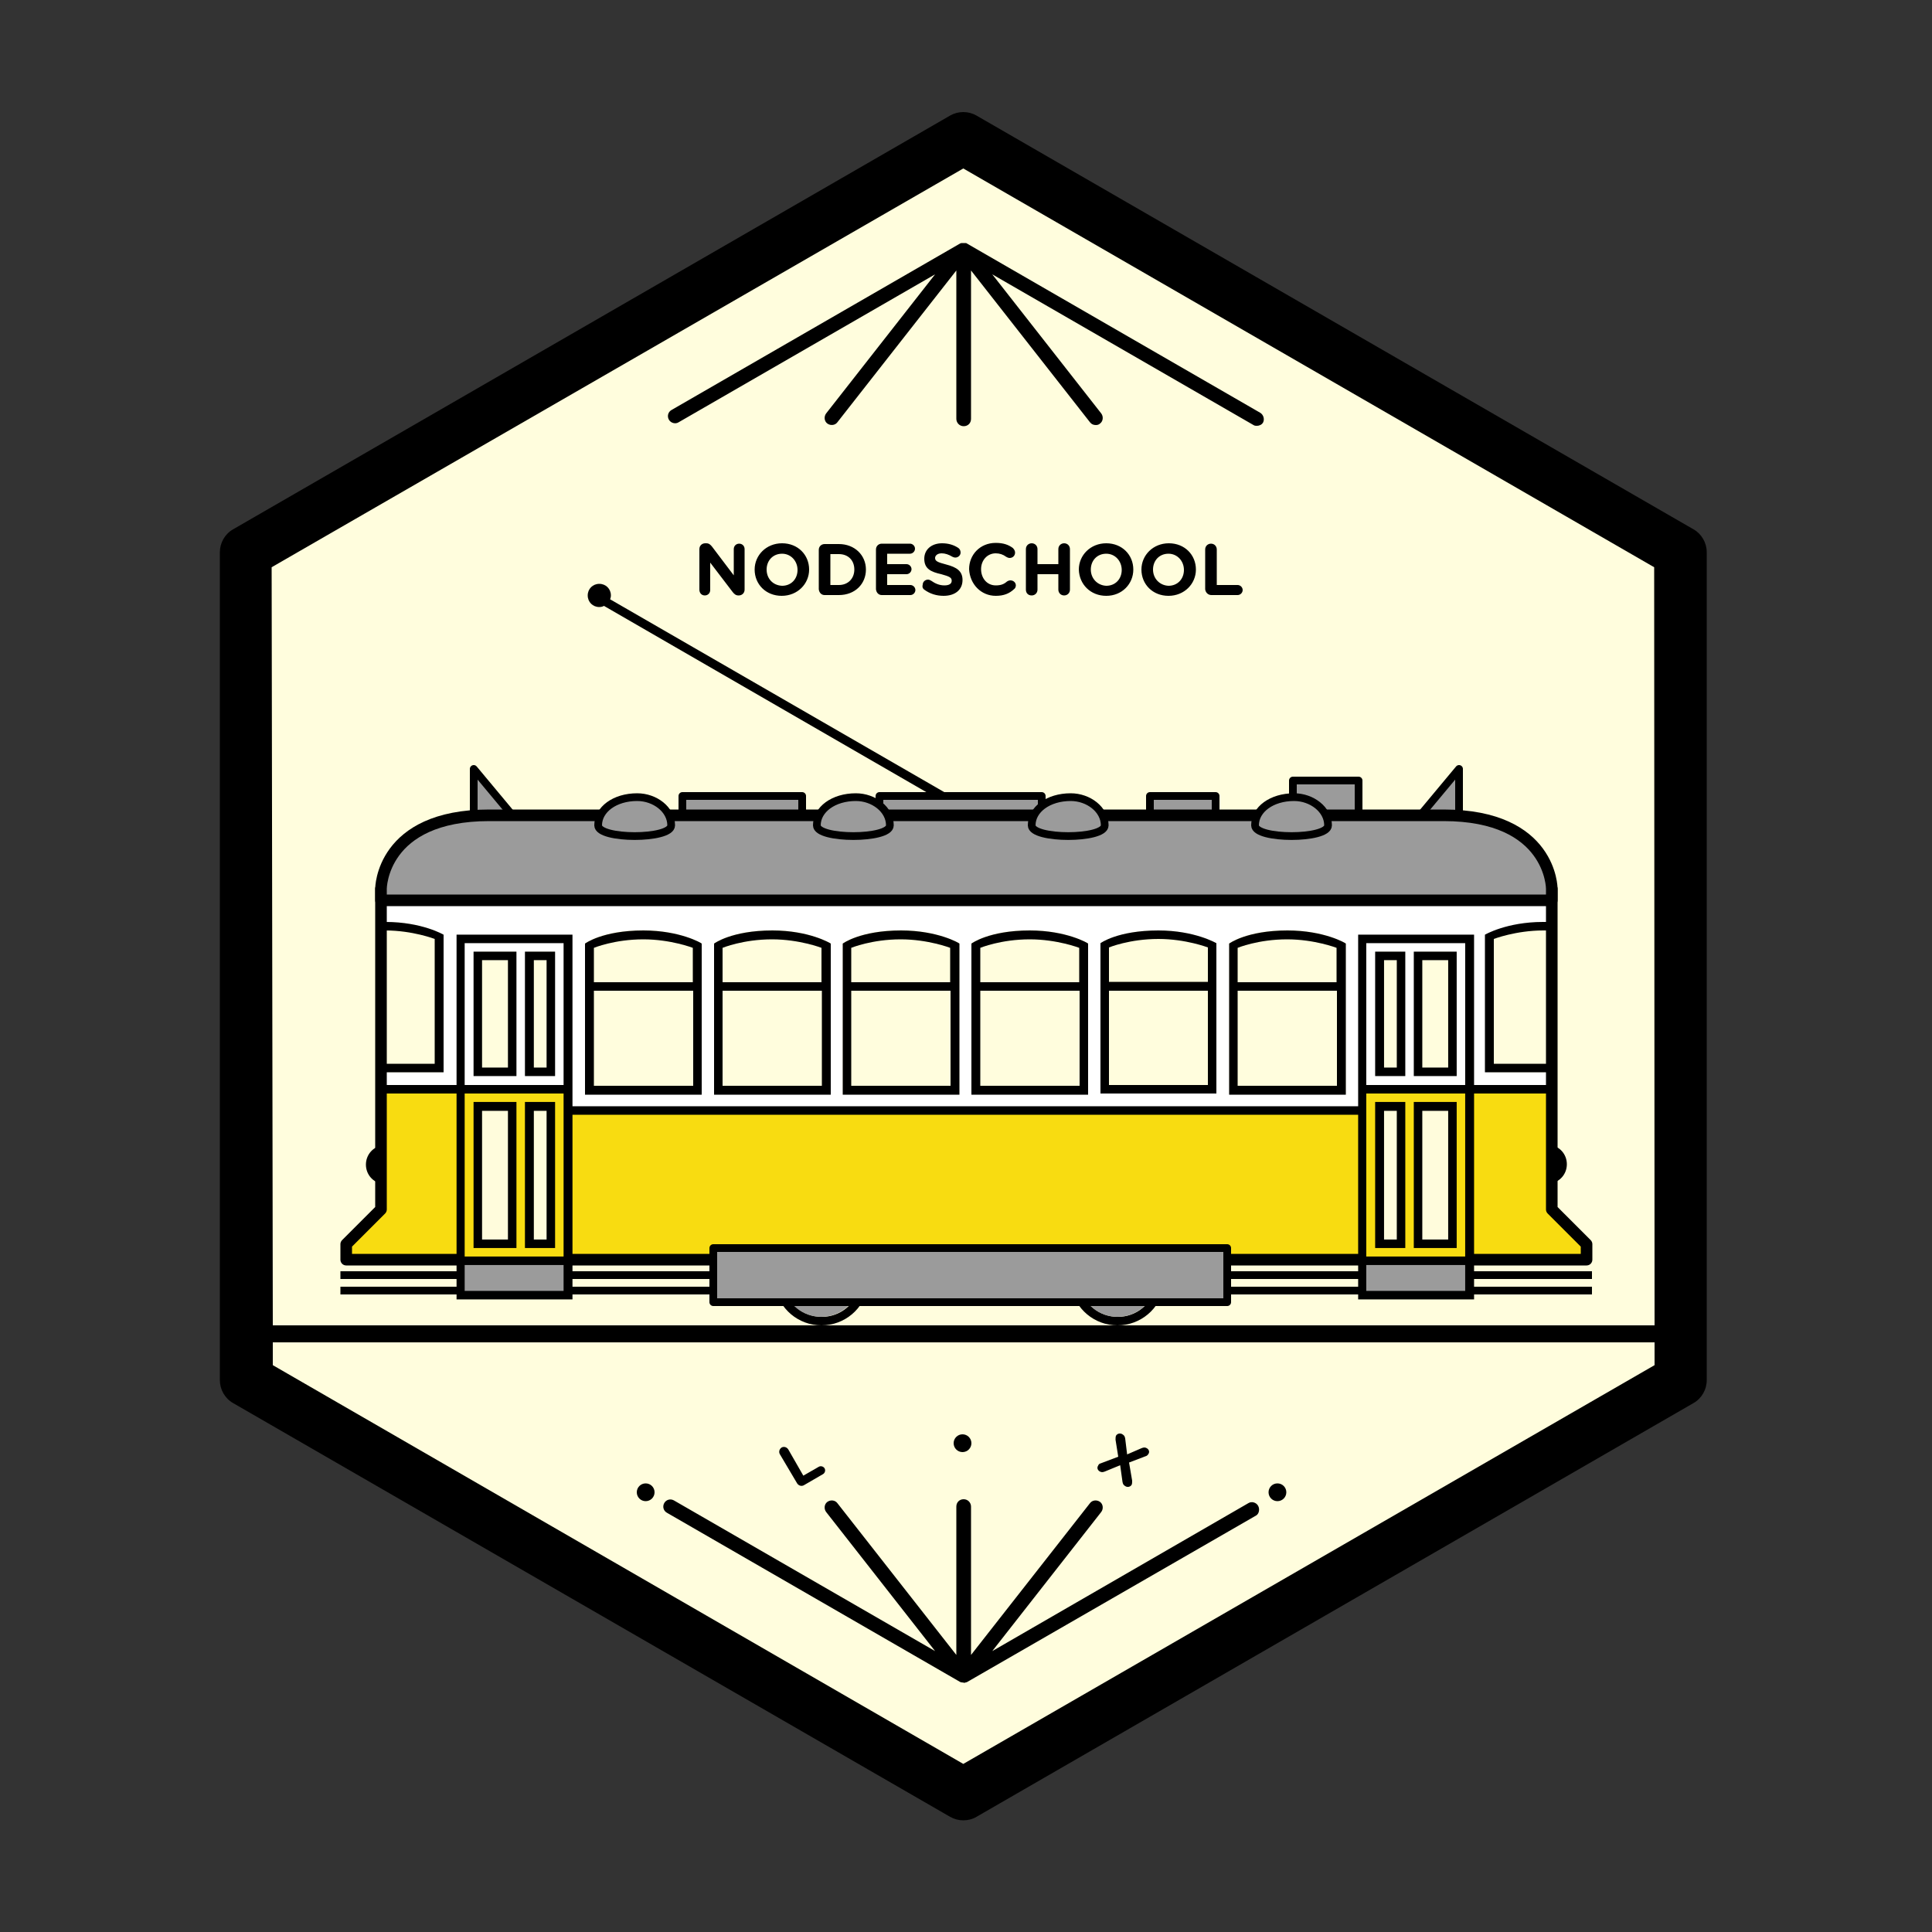 <?xml version="1.0" encoding="utf-8"?>
<!-- Generator: Adobe Illustrator 18.1.1, SVG Export Plug-In . SVG Version: 6.00 Build 0)  -->
<svg version="1.1" id="nodeschool-lx" xmlns:sketch="http://www.bohemiancoding.com/sketch/ns"
	 xmlns="http://www.w3.org/2000/svg" xmlns:xlink="http://www.w3.org/1999/xlink" x="0px" y="0px" viewBox="-55 147 500 500"
	 enable-background="new -55 147 500 500" xml:space="preserve">
<rect x="-55" y="147" width="500" height="500" fill="#333333" stroke="none"/>
<path id="bg" sketch:type="MSShapeGroup" fill="#FFFDDD" d="M8.8,290l185.6-107.2L379.9,290v214.3L194.4,611.3L8.8,504.2V290z"/>
<path id="outline" d="M383.3,284L197.7,176.9c-2.1-1.2-4.7-1.2-6.8,0L5.3,284c-2.1,1.2-3.4,3.5-3.4,5.9v214.3c0,2.4,1.3,4.7,3.4,5.9
	l185.6,107.1c1.1,0.6,2.2,0.9,3.4,0.9c1.2,0,2.4-0.3,3.4-0.9l185.6-107.1c2.1-1.2,3.4-3.5,3.4-5.9V289.9
	C386.7,287.5,385.4,285.2,383.3,284z M194.3,190.6l178.8,103.2l0.1,196.2H15.6l-0.3-196.2L194.3,190.6z M194.3,603.5L15.6,500.3
	l0-5.9h357.6l0,5.9L194.3,603.5z"/>
<path id="path4143" sketch:type="MSShapeGroup" d="M271.1,253.8L195.2,210l0,0c-0.1-0.1-0.2-0.1-0.3-0.1l0,0h-0.1h-0.1h-0.3
	c0,0,0,0-0.1,0h-0.1h-0.4l0,0c-0.1,0-0.2,0.1-0.3,0.1l0,0l-74.7,43.1c-0.9,0.5-1.2,1.6-0.7,2.5c0.5,0.9,1.7,1.2,2.5,0.7L187,218
	l-28.2,36c-0.6,0.8-0.5,2,0.3,2.6s2,0.5,2.6-0.3l30.8-39.3v38.4c0,1,0.8,1.9,1.9,1.9c1.1,0,1.9-0.8,1.9-1.9V217l30.8,39.3
	c0.4,0.5,0.9,0.7,1.5,0.7c0.4,0,0.8-0.1,1.1-0.4c0.8-0.6,0.9-1.8,0.3-2.6l-28.2-36l67.6,39c0.3,0.2,0.6,0.2,0.9,0.2
	c0.6,0,1.3-0.3,1.6-0.9C272.3,255.5,272,254.3,271.1,253.8L271.1,253.8z"/>
<path id="path4145" sketch:type="MSShapeGroup" d="M268.1,536l-66.3,38.3l28.2-36c0.6-0.8,0.5-2-0.3-2.6c-0.8-0.6-2-0.5-2.6,0.3
	l-30.8,39.3v-38.4c0-1-0.8-1.9-1.9-1.9c-1.1,0-1.9,0.8-1.9,1.9v38.4L161.7,536c-0.6-0.8-1.8-0.9-2.6-0.3c-0.8,0.6-0.9,1.8-0.3,2.6
	l28.2,36l-67.6-39c-0.9-0.5-2-0.2-2.5,0.7s-0.2,2,0.7,2.5l75.9,43.8c0.3,0.1,0.3,0.1,0.4,0.1c0.3,0,0.5,0.1,0.6,0.1
	c0.2,0,0.3,0,0.4-0.1c0.3,0,0.3-0.1,0.4-0.1l74.8-43.1c0.7-0.4,1-1.6,0.5-2.5C270.1,535.8,268.9,535.5,268.1,536z"/>
<path id="L" sketch:type="MSShapeGroup" d="M146.8,523.3c-0.3-0.6-0.1-1.3,0.5-1.7c0.6-0.3,1.3-0.1,1.7,0.5l3.9,6.8l4-2.3
	c0.5-0.3,1.2-0.1,1.5,0.4c0.3,0.5,0.1,1.2-0.4,1.5l-5,2.9c-0.6,0.3-1.3,0.1-1.7-0.5L146.8,523.3L146.8,523.3z"/>
<path id="X" sketch:type="MSShapeGroup" d="M229.9,525.7l4.5-1.7l-0.7-4.4c0-0.3,0-0.7,0.1-1c0.3-0.6,1.1-0.8,1.7-0.4
	c0.5,0.3,0.6,0.6,0.7,1.1l0.5,4.1l3.7-1.6c0.5-0.2,0.9-0.3,1.4,0s0.8,0.9,0.4,1.5c-0.2,0.3-0.4,0.5-0.8,0.6l-4.2,1.6l0.8,4.7
	c0,0.3,0,0.7-0.1,1c-0.3,0.6-1.1,0.8-1.7,0.4c-0.5-0.3-0.6-0.6-0.7-1.1l-0.6-4.3l-3.9,1.6c-0.5,0.2-0.9,0.3-1.4,0s-0.8-0.9-0.4-1.5
	C229.3,526,229.5,525.8,229.9,525.7L229.9,525.7z"/>
<circle id="circle4147" sketch:type="MSShapeGroup" cx="275.6" cy="533.2" r="2.3">
</circle>
<circle id="circle4147-copy" sketch:type="MSShapeGroup" cx="194.1" cy="520.5" r="2.3">
</circle>
<circle id="circle4149" sketch:type="MSShapeGroup" cx="112.1" cy="533.2" r="2.3">
</circle>
<path id="nodeschool" sketch:type="MSShapeGroup" d="M127.4,301.1c0.8,0,1.4-0.6,1.4-1.4v-7.1l5.8,7.6c0.4,0.5,0.8,0.9,1.5,0.9h0.1
	c0.8,0,1.5-0.6,1.5-1.5v-10.5c0-0.8-0.6-1.4-1.4-1.4s-1.4,0.6-1.4,1.4v6.8l-5.6-7.4c-0.4-0.5-0.8-0.9-1.5-0.9h-0.3
	c-0.8,0-1.5,0.6-1.5,1.5v10.5C126,300.5,126.6,301.1,127.4,301.1z M147.3,301.2c4.1,0,7.1-3.1,7.1-6.8c0-3.8-2.9-6.8-7-6.8
	c-4.1,0-7.1,3.1-7.1,6.8C140.3,298.2,143.2,301.2,147.3,301.2z M143.4,294.4c0-2.3,1.6-4.1,4-4.1c2.3,0,4,1.9,4,4.2s-1.6,4.1-4,4.1
	C145,298.5,143.4,296.7,143.4,294.4z M158.4,301h3.7c4.2,0,7-2.9,7-6.6c0-3.7-2.9-6.6-7-6.6h-3.7c-0.8,0-1.5,0.6-1.5,1.5v10.2
	C157,300.4,157.6,301,158.4,301z M159.9,290.4h2.2c2.4,0,4,1.6,4,4c0,2.3-1.6,4-4,4h-2.2V290.4z M173.2,301h7.4
	c0.7,0,1.3-0.6,1.3-1.3c0-0.7-0.6-1.3-1.3-1.3h-6v-2.8h5c0.7,0,1.3-0.6,1.3-1.3c0-0.7-0.6-1.3-1.3-1.3h-5v-2.7h5.9
	c0.7,0,1.3-0.6,1.3-1.3s-0.6-1.3-1.3-1.3h-7.3c-0.8,0-1.5,0.6-1.5,1.5v10.3C171.8,300.4,172.4,301,173.2,301z M184.2,299.6
	c1.5,1.1,3.2,1.6,5,1.6c2.9,0,4.9-1.5,4.9-4.1c0-2.3-1.5-3.3-4.2-4c-2.3-0.6-2.9-0.9-2.9-1.7c0-0.6,0.6-1.2,1.7-1.2
	c0.9,0,1.8,0.3,2.8,0.9c0.2,0.1,0.5,0.2,0.7,0.2c0.8,0,1.4-0.6,1.4-1.3c0-0.6-0.3-1-0.6-1.2c-1.2-0.8-2.6-1.2-4.2-1.2
	c-2.7,0-4.6,1.6-4.6,4c0,2.6,1.7,3.4,4.4,4c2.2,0.6,2.7,0.9,2.7,1.7c0,0.8-0.7,1.2-1.9,1.2c-1.3,0-2.4-0.5-3.4-1.2
	c-0.2-0.1-0.5-0.3-0.8-0.3c-0.8,0-1.4,0.6-1.4,1.3C183.6,299,183.9,299.4,184.2,299.6z M202.7,301.2c2.1,0,3.5-0.6,4.7-1.7
	c0.3-0.2,0.5-0.6,0.5-1c0-0.7-0.6-1.3-1.4-1.3c-0.3,0-0.6,0.1-0.9,0.3c-0.8,0.7-1.6,1-2.9,1c-2.3,0-3.8-1.9-3.8-4.2
	c0-2.3,1.6-4.1,3.8-4.1c1,0,1.9,0.3,2.7,0.9c0.2,0.1,0.5,0.3,0.9,0.3c0.8,0,1.4-0.6,1.4-1.4c0-0.5-0.3-0.9-0.6-1.2
	c-1.1-0.8-2.4-1.3-4.4-1.3c-4.1,0-6.9,3.1-6.9,6.8C196,298.2,198.9,301.2,202.7,301.2L202.7,301.2z M212,301.1
	c0.8,0,1.5-0.6,1.5-1.5v-4h5.4v4c0,0.8,0.6,1.5,1.5,1.5c0.8,0,1.5-0.6,1.5-1.5v-10.5c0-0.8-0.6-1.5-1.5-1.5c-0.8,0-1.5,0.6-1.5,1.5
	v3.9h-5.4v-3.9c0-0.8-0.6-1.5-1.5-1.5c-0.8,0-1.5,0.6-1.5,1.5v10.5C210.5,300.5,211.1,301.1,212,301.1z M231.3,301.2
	c4.1,0,7-3.1,7-6.8c0-3.8-2.9-6.8-7-6.8c-4.1,0-7.1,3.1-7.1,6.8C224.3,298.2,227.2,301.2,231.3,301.2z M227.3,294.4
	c0-2.3,1.6-4.1,4-4.1c2.3,0,4,1.9,4,4.2s-1.6,4.1-4,4.1C229,298.5,227.3,296.7,227.3,294.4z M247.4,301.2c4.1,0,7.1-3.1,7.1-6.8
	c0-3.8-2.9-6.8-7-6.8s-7.1,3.1-7.1,6.8C240.4,298.2,243.3,301.2,247.4,301.2z M243.4,294.4c0-2.3,1.6-4.1,4-4.1c2.3,0,4,1.9,4,4.2
	s-1.6,4.1-4,4.1C245.1,298.5,243.4,296.7,243.4,294.4z M258.5,301h6.8c0.7,0,1.3-0.6,1.3-1.3c0-0.7-0.6-1.3-1.3-1.3h-5.4v-9.2
	c0-0.8-0.6-1.5-1.5-1.5c-0.8,0-1.5,0.6-1.5,1.5v10.3C257,300.4,257.7,301,258.5,301z"/>
<g id="eletrico">
	<path id="white" sketch:type="MSShapeGroup" fill="#FFFFFF" d="M346.4,385.6v-8.9H43.1v8.9c0.5,0,1.1,0,1.7,0c9.4,0,15,3.3,15,3.3
		v35.6H43.1v34.4l-8.9,8.9v4.4h321.1v-4.4l-8.9-8.9v-34.4h-15.6v-35.6c0,0,4.4-3.3,15-3.3C346.1,385.6,346.3,385.6,346.4,385.6
		L346.4,385.6L346.4,385.6z M96.4,391.1c0,0,4.5-3.4,15.1-3.4c9.5,0,15.1,3.4,15.1,3.4v39.1H96.4V391.1L96.4,391.1z M129.8,391.1
		c0,0,4.5-3.4,15.1-3.4c9.5,0,15.1,3.4,15.1,3.4v39.1h-30.2V391.1L129.8,391.1z M163.1,391.1c0,0,4.5-3.4,15.1-3.4
		c9.5,0,15.1,3.4,15.1,3.4v39.1h-30.2V391.1L163.1,391.1z M196.4,391.1c0,0,4.5-3.4,15.1-3.4c9.5,0,15.1,3.4,15.1,3.4v39.1h-30.2
		V391.1L196.4,391.1z M229.8,391.1c0,0,4.4-3.3,15-3.3c9.4,0,15,3.3,15,3.3V430h-30V391.1L229.8,391.1z M263.1,391.1
		c0,0,4.5-3.4,15.1-3.4c9.5,0,15.1,3.4,15.1,3.4v39.1h-30.2V391.1L263.1,391.1z M69.6,433.3h9v37h-9V433.3L69.6,433.3z M69.6,393.3
		h9v31h-9V393.3L69.6,393.3z M81.6,433.3h7v37h-7V433.3L81.6,433.3z M81.6,393.3h7v31h-7V393.3L81.6,393.3z M301.6,433.3h6v37h-6
		V433.3L301.6,433.3z M301.6,393.3h6v31h-6V393.3L301.6,393.3z M312.6,433.3h8v37h-8V433.3L312.6,433.3z M312.6,393.3h8v31h-8V393.3
		L312.6,393.3z"/>
	<path id="yellow" sketch:type="MSShapeGroup" fill="#F8DC11" d="M44.2,458.7v-29.9h47.7l0,5.6l205.7,0V429h48v31l10.3,9.8v3.4
		l-321.3-1.1V469L44.2,458.7z"/>
	<path id="rails" sketch:type="MSShapeGroup" d="M33.1,476h323.9v2H33.1V476z M33.1,480h323.9v2H33.1V480z"/>
	<path id="wheel" sketch:type="MSShapeGroup" d="M169.6,480c-1,5.7-6,10-12,10s-11-4.3-12-10h2.3c1,4.5,5,7.8,9.8,7.8
		s8.7-3.3,9.8-7.8H169.6z"/>
	<path id="wheel_1_" sketch:type="MSShapeGroup" d="M246.2,480c-1,5.7-6,10-12,10c-6,0-11-4.3-12-10h2.3c1,4.5,5,7.8,9.8,7.8
		c4.8,0,8.7-3.3,9.8-7.8H246.2z"/>
	<path id="wheel-fill_1_" sketch:type="MSShapeGroup" fill="#9B9B9B" d="M244,480c-1,4.5-5,7.8-9.8,7.8c-4.8,0-8.7-3.3-9.8-7.8H244z
		"/>
	<path id="wheel-fill" sketch:type="MSShapeGroup" fill="#9B9B9B" d="M167.3,480c-1,4.5-5,7.8-9.8,7.8s-8.7-3.3-9.8-7.8H167.3z"/>
	
		<path id="body" sketch:type="MSShapeGroup" fill="none" stroke="#000000" stroke-width="3" stroke-linecap="round" stroke-linejoin="round" d="
		M43.6,460l-9,9v4h321v-4l-9-9v-83h-303V460z"/>
	
		<path id="chasis" sketch:type="MSShapeGroup" fill="#9B9B9B" stroke="#000000" stroke-width="2" stroke-linecap="round" stroke-linejoin="round" d="
		M129.6,470v14h133v-14H129.6z"/>
	<path id="light" sketch:type="MSShapeGroup" d="M346.1,453.3c2.5-0.3,4.4-2.4,4.4-5s-1.9-4.7-4.4-5V453.3z"/>
	<path id="light_1_" sketch:type="MSShapeGroup" d="M44.1,443.4c-2.5,0.3-4.4,2.4-4.4,5s1.9,4.7,4.4,5V443.4z"/>
	<g id="door-front" transform="translate(348.889, 241.886)" sketch:type="MSLayerGroup">
		<rect id="gray" x="-51.3" y="232.1" sketch:type="MSShapeGroup" fill="#9B9B9B" width="28" height="7.9">
		</rect>
		<rect id="yellow_1_" x="-51.3" y="187.1" sketch:type="MSShapeGroup" fill="#F8DC11" width="28" height="44">
		</rect>
		<path id="white_1_" sketch:type="MSShapeGroup" fill="#FFFCDC" d="M-47.3,191h6v36h-6V191z M-37.3,191h9v36h-9V191z"/>
		<g>
			<path d="M-26.9,151.4H-38v32.2h11.1V151.4z M-29.1,181.4h-6.7v-27.8h6.7V181.4z"/>
			<path d="M-26.9,190.3H-38v37.8h11.1V190.3z M-29.1,225.9h-6.7v-33.3h6.7V225.9z"/>
			<path d="M-52.4,147v94.4h30V147H-52.4z M-24.7,239.2h-25.6v-6.7h25.6V239.2z M-24.7,230.3h-25.6v-81.1h25.6V230.3z"/>
			<path d="M-40.2,151.4H-48v32.2h7.8V151.4z M-42.4,181.4h-3.3v-27.8h3.3V181.4z"/>
			<path d="M-40.2,190.3H-48v37.8h7.8V190.3z M-42.4,225.9h-3.3v-33.3h3.3V225.9z"/>
		</g>
	</g>
	
		<g id="door-back" transform="translate(130.556, 289.386) scale(-1, 1) translate(-130.556, -289.386) translate(115.556, 241.886)" sketch:type="MSLayerGroup">
		<rect id="gray_1_" x="54" y="240.1" sketch:type="MSShapeGroup" fill="#9B9B9B" width="27" height="-8">
		</rect>
		<rect id="yellow_2_" x="54" y="231.1" sketch:type="MSShapeGroup" fill="#F8DC11" width="27" height="-44">
		</rect>
		<path id="white_2_" sketch:type="MSShapeGroup" fill="#FFFCDC" d="M58.4,191h6v36h-6V191z M68.1,191h9v36h-9V191z"/>
		<g>
			<path d="M56.9,190.3h7.8v37.8h-7.8V190.3z M59.1,225.9h3.3v-33.3h-3.3V225.9z"/>
			<path d="M56.9,151.4h7.8v32.2h-7.8V151.4z M59.1,181.4h3.3v-27.8h-3.3V181.4z"/>
			<path d="M66.9,151.4H78v32.2H66.9V151.4z M69.1,181.4h6.7v-27.8h-6.7V181.4z"/>
			<path d="M82.4,147v94.4h-30V147H82.4z M54.7,239.2h25.6v-6.7H54.7V239.2z M54.7,230.3h25.6v-81.1H54.7V230.3z"/>
			<path d="M66.9,190.3H78v37.8H66.9V190.3z M69.1,225.9h6.7v-33.3h-6.7V225.9z"/>
		</g>
	</g>
	<path id="cable-connector" sketch:type="MSShapeGroup" d="M102.9,302.1c0.1-0.3,0.2-0.6,0.2-1c0-1.7-1.3-3-3-3s-3,1.3-3,3
		c0,1.7,1.3,3,3,3c0.4,0,0.9-0.1,1.2-0.3l111.3,64.3l1.2-2L102.9,302.1z"/>
	
		<path id="roof-stuff" sketch:type="MSShapeGroup" fill="#9B9B9B" stroke="#000000" stroke-width="2" stroke-linecap="round" stroke-linejoin="round" d="
		M67.6,346l15,18h-15V346z M322.6,346l-15,18h15V346z M121.6,353h31v9h-31V353z M279.6,349h17v10h-17V349z M242.6,353h17v7h-17V353z
		 M172.6,353h42v7h-42V353z"/>
	
		<path id="roof" sketch:type="MSShapeGroup" fill="#9B9B9B" stroke="#000000" stroke-width="3" stroke-linecap="round" stroke-linejoin="round" d="
		M43.6,377c0,0,0-19,28-19c32.9,0,214.1,0,247,0c28,0,28,19,28,19v3h-303V377z"/>
	<path id="hump_2_" sketch:type="MSShapeGroup" fill="#9B9B9B" stroke="#000000" stroke-width="2" d="M118.7,360.6
		c0-4.1-4.2-7.3-8.8-7.3c-5.8,0-10.1,3.2-10.1,7.3C99.8,364.3,118.7,364.3,118.7,360.6z"/>
	<path id="hump_1_" sketch:type="MSShapeGroup" fill="#9B9B9B" stroke="#000000" stroke-width="2" d="M175.3,360.6
		c0-4.1-4.2-7.3-8.8-7.3c-5.8,0-10.1,3.2-10.1,7.3C156.4,364.3,175.3,364.3,175.3,360.6z"/>
	<path id="hump" sketch:type="MSShapeGroup" fill="#9B9B9B" stroke="#000000" stroke-width="2" d="M230.9,360.6
		c0-4.1-4.2-7.3-8.8-7.3c-5.8,0-10.1,3.2-10.1,7.3C212,364.3,230.9,364.3,230.9,360.6z"/>
	<path id="hump_3_" sketch:type="MSShapeGroup" fill="#9B9B9B" stroke="#000000" stroke-width="2" d="M288.7,360.6
		c0-4.1-4.2-7.3-8.8-7.3c-5.8,0-10.1,3.2-10.1,7.3C269.8,364.3,288.7,364.3,288.7,360.6z"/>
	<path id="window_5_" d="M111.5,387.8c-10.6,0-15.1,3.4-15.1,3.4v39.1h30.2v-39.1C126.6,391.1,121,387.8,111.5,387.8z M124.4,428
		H98.7v-24.6h25.7V428z M124.4,401.2H98.7v-8.9c0,0,5.3-2.2,12.8-2.2c7.1,0,12.8,2.2,12.8,2.2V401.2z"/>
	<path id="window_4_" d="M144.9,387.8c-10.6,0-15.1,3.4-15.1,3.4v39.1h30.2v-39.1C159.9,391.1,154.4,387.8,144.9,387.8z M157.7,428
		H132v-24.6h25.7V428z M157.7,401.2H132v-8.9c0,0,5.3-2.2,12.8-2.2c7.1,0,12.8,2.2,12.8,2.2V401.2z"/>
	<path id="window_3_" d="M178.2,387.8c-10.6,0-15.1,3.4-15.1,3.4v39.1h30.2v-39.1C193.3,391.1,187.7,387.8,178.2,387.8z M191,428
		h-25.7v-24.6H191V428z M191,401.2h-25.7v-8.9c0,0,5.3-2.2,12.8-2.2c7.1,0,12.8,2.2,12.8,2.2V401.2z"/>
	<path id="window_2_" d="M211.5,387.8c-10.6,0-15.1,3.4-15.1,3.4v39.1h30.2v-39.1C226.6,391.1,221,387.8,211.5,387.8z M224.4,428
		h-25.7v-24.6h25.7V428z M224.4,401.2h-25.7v-8.9c0,0,5.3-2.2,12.8-2.2c7.1,0,12.8,2.2,12.8,2.2V401.2z"/>
	<path id="window_1_" d="M244.8,387.8c-10.6,0-15,3.3-15,3.3V430h30v-38.9C259.8,391.1,254.2,387.8,244.8,387.8z M257.6,427.8H232
		v-24.4h25.6V427.8z M257.6,401.1H232v-8.9c0,0,5.3-2.2,12.8-2.2c7.1,0,12.8,2.2,12.8,2.2V401.1z"/>
	<path id="window" d="M278.2,387.8c-10.6,0-15.1,3.4-15.1,3.4v39.1h30.2v-39.1C293.3,391.1,287.7,387.8,278.2,387.8z M291,428h-25.7
		v-24.6H291V428z M291,401.2h-25.7v-8.9c0,0,5.3-2.2,12.8-2.2c7.1,0,12.8,2.2,12.8,2.2V401.2z"/>
	<path id="window-back" sketch:type="MSShapeGroup" d="M44.2,385.6c0.2,0,0.4,0,0.6,0c9.4,0,15,3.3,15,3.3v35.6H44.2v-2.2h13.3V390
		c0,0-5.7-2.2-12.8-2.2c-0.2,0-0.4,0-0.6,0V385.6L44.2,385.6z"/>
	<path id="window-front" sketch:type="MSShapeGroup" d="M345.9,385.6c-0.2,0-1.4,0-1.6,0c-9.4,0-15,3.3-15,3.3v35.6h17.6v-2.2h-15.3
		V390c0,0,5.7-2.2,12.8-2.2c0.2,0,1.4,0,1.6,0V385.6h-1H345.9z"/>
	<path id="separator" sketch:type="MSShapeGroup" d="M43.3,427.8h48.6v2.2H43.3V427.8z M298.3,427.8h47.9v2.2h-47.9V427.8z
		 M92.3,433.3h205.2v2.2H92.3V433.3z"/>
</g>
</svg>
